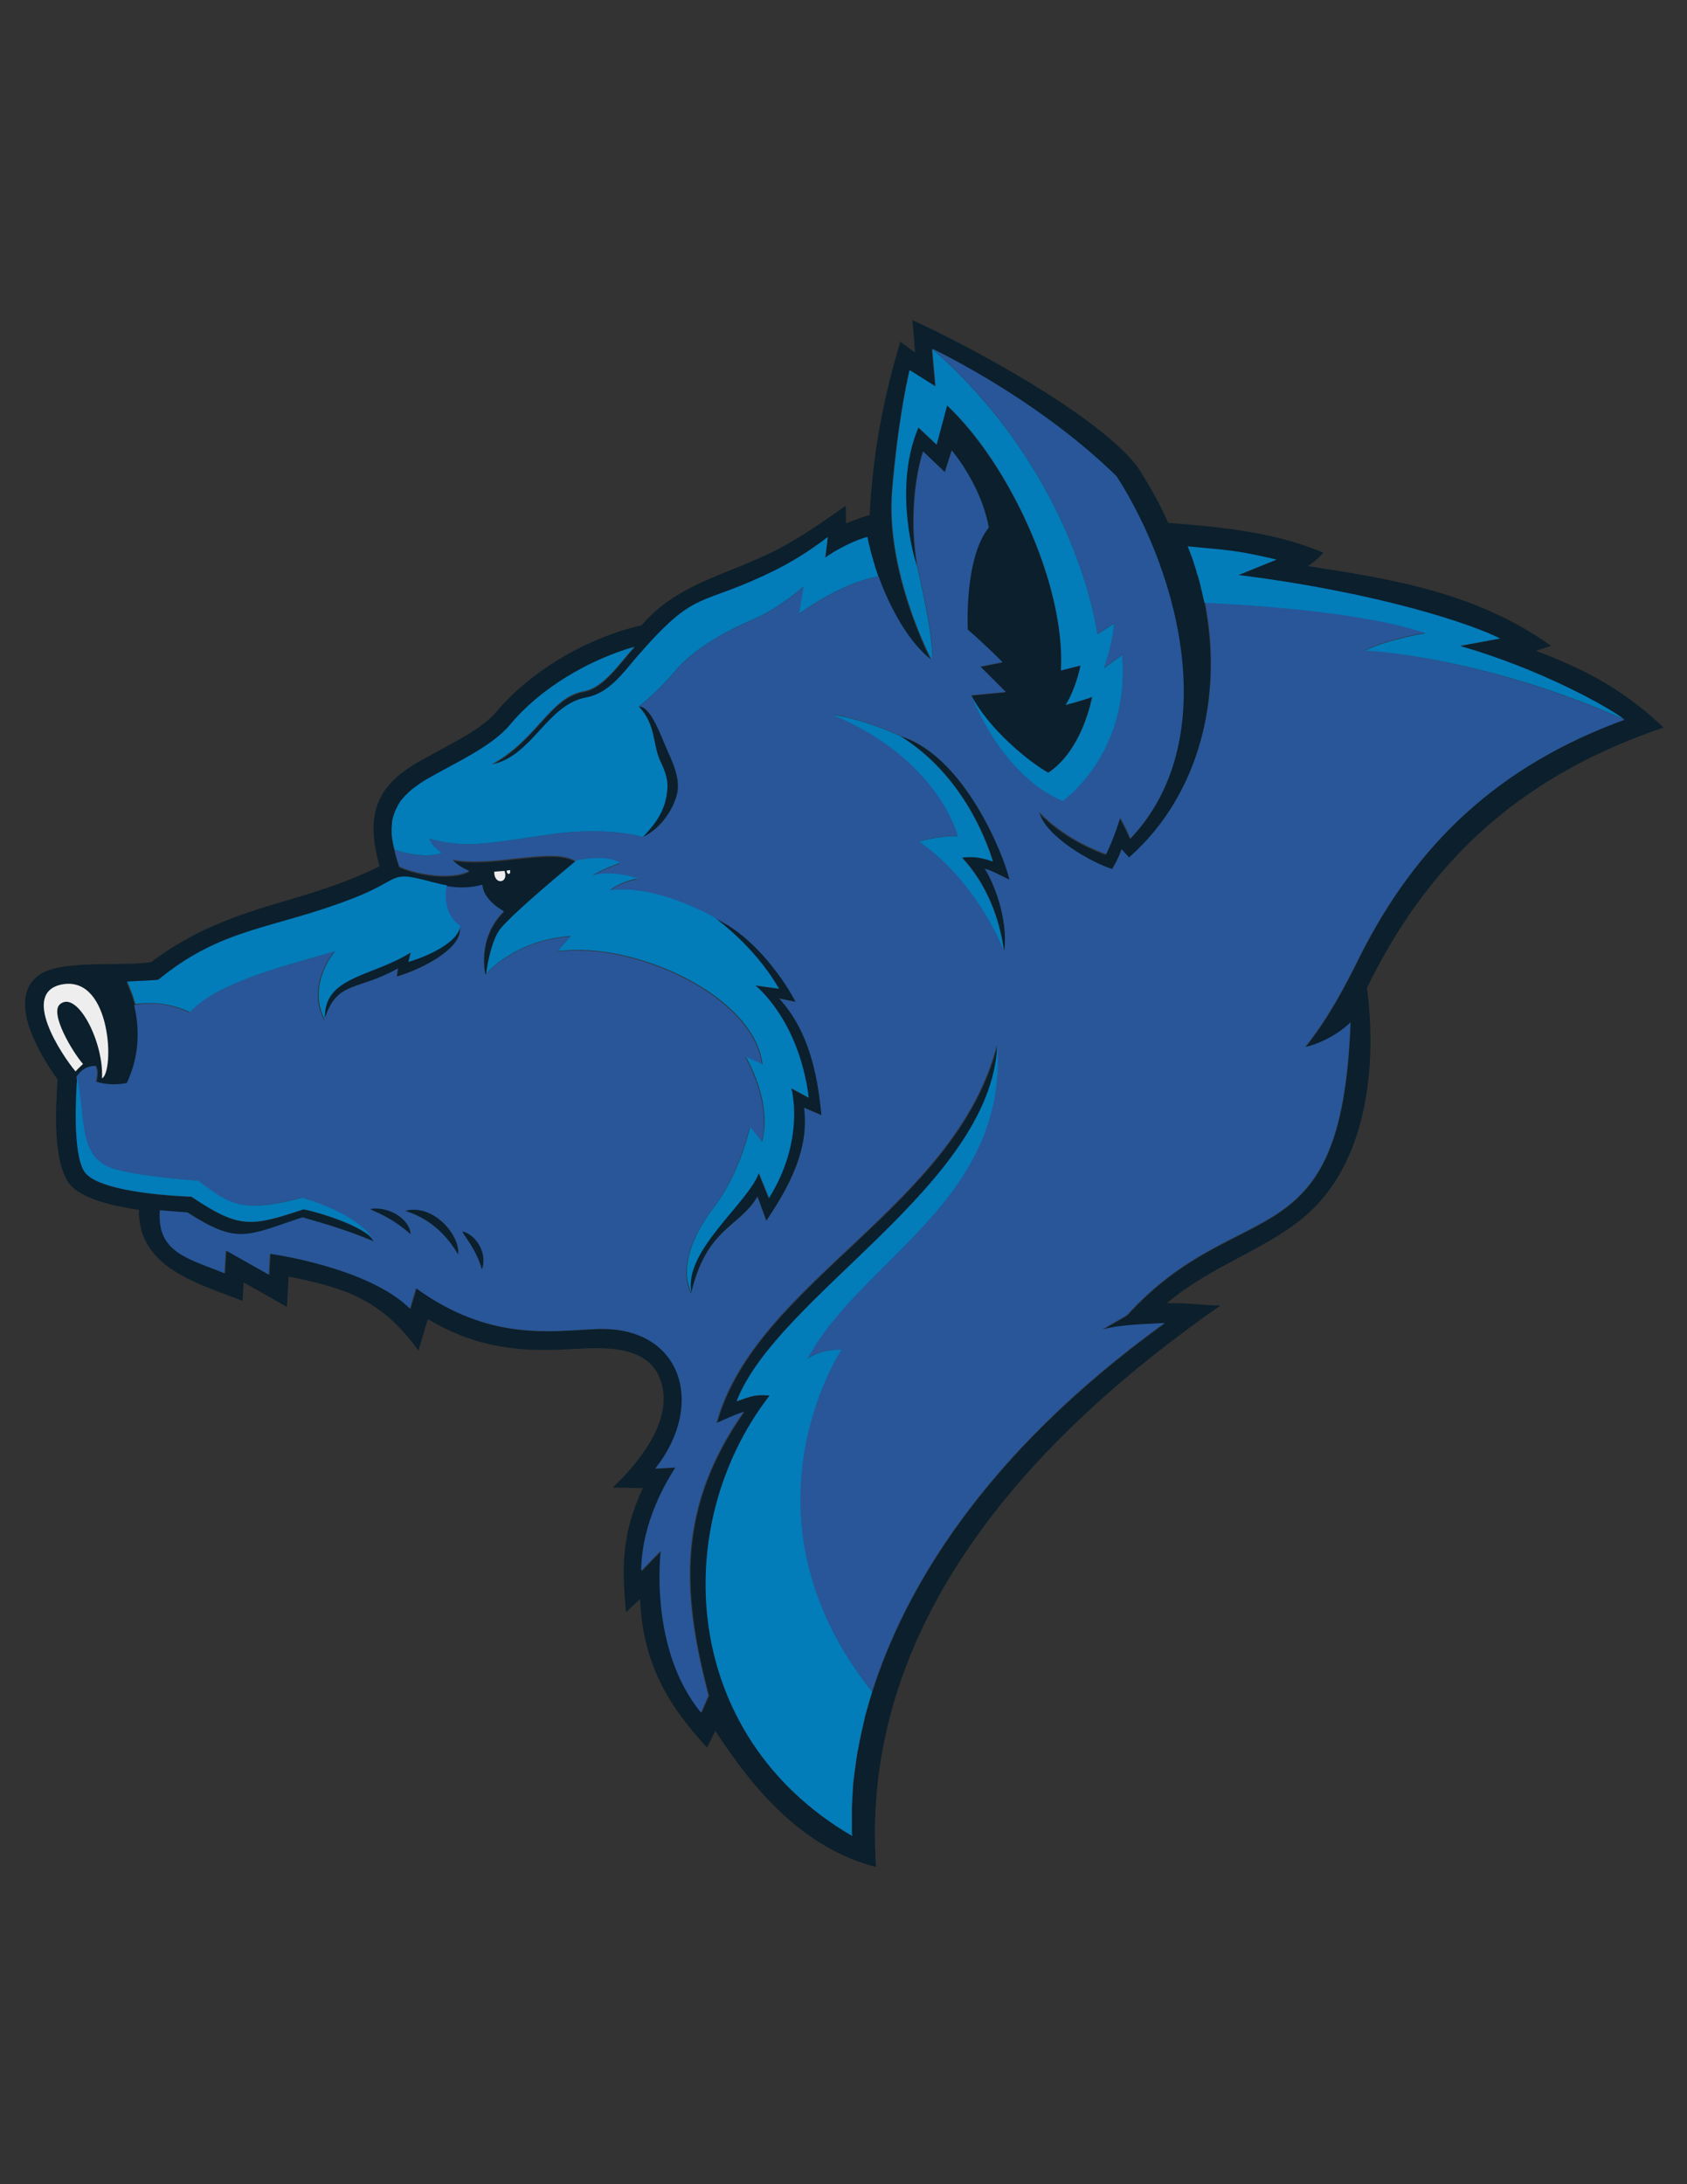 <?xml version="1.0" encoding="utf-8"?>
<!-- Generator: Adobe Illustrator 21.1.0, SVG Export Plug-In . SVG Version: 6.00 Build 0)  -->
<svg version="1.1" id="Layer_1" xmlns="http://www.w3.org/2000/svg" xmlns:xlink="http://www.w3.org/1999/xlink" x="0px" y="0px"
	 viewBox="0 0 612 792" enable-background="new 0 0 612 792" xml:space="preserve">
<rect x="0" y="0" width="612" height="792" fill="#333333" stroke="none"/>
<g>
	<path fill="#0B1F2C" d="M166.1,454.9c-8-13.7-18.7-15.3-19.1-15.9C157.7,436.4,167.2,448.5,166.1,454.9z M134.1,438.3
		c1.8,1.1,7.5,2.8,14.8,9.2C148.8,442.3,141.3,437.2,134.1,438.3z M282.4,358.6l-8.6-1.2c0,0,15.8,12.2,19.4,40.7l-6.3-3.4
		c0,0,5.2,18.4-8.1,39.8l-3.7-9.1c-3.7,10.9-27.8,28.7-24.4,43.6c5.7-24.1,17.4-23.8,24.1-35.2l3.2,8.8c8.2-12.2,15.7-25.9,13.7-41
		l6.3,2.7c-1.4-15.1-4.7-30.7-15.3-42.3l5.9,1.2c-2.8-5.7-14.4-24.1-30-30.6C258.7,332.5,273.1,342.4,282.4,358.6z M242.1,286
		c-0.5,5.7-2.1,10.5-8.9,17.5c7.4-3.4,11.8-11.6,12.6-16.5c0.6-3.8-0.5-7.9-3.2-13.8c-2.7-5.9-6.4-17.2-10.8-17
		c6.4,6.6,4.9,13.9,8,20.2C241.6,280.2,242.3,283.2,242.1,286z M380.2,280.3c12.6-8.5,15.9-27.5,15.9-27.5c-2.7,1.1-9.6,2.9-9.6,2.9
		c4-6.3,5.4-14.3,5.4-14.3l-7.1,1.8c1.8-31.4-19.2-75.4-41.3-96.1l-3.8,14.2l-6.6-6.2c-8.3,19.4-3,43.2-0.5,50.3
		c-4-24,2.1-41.5,2.1-41.5l7.9,7.5l2.5-7.9c11.7,14.6,13.4,28,13.4,28c-9,11.2-7.6,37-7.6,37c6.3,5.4,12.6,11.8,12.6,11.8l-8,1.6
		l9.2,9.2l-12.5,1.2C358.6,264.4,373,276.2,380.2,280.3z M162.9,341.6c-4.3,3.6-11.1,6.1-14.8,7.2c0.3-1.2,0.8-3.4,0.8-3.4
		c-14.4,9-32,8.6-31.1,24.4c4.6-14.5,11.4-10.2,26.7-18.7l-0.4,2.9c6.9-1.8,24.7-9.9,22.8-18.2C166.6,337.9,165.1,339.9,162.9,341.6
		z M495.9,358.2c3.7,28.1,0.2,64.2-23.2,83.4c-14.4,11.9-33.2,17.3-49.5,31c6.8-0.3,12.6,0.7,19.5,0.8
		C374.8,520.8,311.6,588.2,317.8,677c-26.2-6.8-44.1-27.5-58.3-49.4l-3,6.1c-14.9-16.2-23.3-31.3-24.3-53.9l-5.1,4.8
		c-1.6-17.3-1.4-28.8,6.1-45l-10.9-0.2c10.1-9.6,23.6-26.3,16.5-40.9c-6.1-12.3-24.5-9.5-35.7-9.1c-17.8,0.7-32.3-1.8-47.9-11.1
		l-3.4,11.4c-13.1-18-25.6-22.6-47.1-26.8l-0.6,11L88.4,465l-0.4,6.7c-16.7-6.5-37.9-12.1-37.6-33c-8.2-1.2-21.7-3.9-25.7-10.1
		c-5.5-8.5-4.5-26.7-3.8-37.2c-6.5-9-18.5-28.8-7.1-37.6c7.9-6.1,30.2-3.2,41-4.9c6.9-5.2,14.3-9.5,22.2-13
		c20.2-9,39.1-11,60.7-21.8c-4.2-15.1-3.3-26.8,11.3-36.1c9.2-5.9,24.6-12.2,30.9-19.7c12.8-15.3,33.4-27.1,52.9-31.6
		c13.2-15.6,32.9-18.7,50.1-27.9c7.8-4.2,14.6-8.8,23.9-15.4l0.1,6.4c2.3-0.9,6.2-2.5,8.6-3c1.3-25.1,5.6-44.2,11.1-62.9l5.4,4
		l-1-11.8c22,10,66.8,34.3,81.4,52.8c4.3,6.6,8.2,13.5,11.4,20.7c19.1,1.5,38.5,3.3,56.3,10.8c-1.4,1.6-3.7,3.6-5.6,4.9
		c31.8,4.8,61.6,9.9,88.2,28.9l-5.5,1.8c18.2,6.8,32.2,14.4,46.3,27.8C555.8,280,520.2,308.3,495.9,358.2z M27.4,388.5
		c1-1.1,2.1-2.1,2.7-2.7c-3.7-4.1-12.3-18.4-8.3-21.7C28,359,37.7,377.8,37.1,391c4.5-2.3,3.5-37-14.2-34.1
		C7.2,359.6,22.3,382.4,27.4,388.5z M589.3,261c-6.1-4.8-31.3-18.6-59.7-26.7l14.6-2.7c-9.6-4.9-43.1-16.5-94.9-23l13.8-5.6
		c-15.2-3.6-18.2-3.4-32.2-4.8c0.6,1.5,1.1,3,1.7,4.5c0.2,0.4,0.3,0.9,0.4,1.3c0.4,1.2,0.8,2.3,1.1,3.5c0.1,0.4,0.2,0.8,0.4,1.2
		c0.4,1.5,0.9,3,1.2,4.6c0.1,0.3,0.1,0.5,0.2,0.8c0.3,1.3,0.6,2.6,0.9,3.9c6.9,33.8-1.2,70.3-27.4,93.3l-2.7-3
		c-1,2.8-1.9,4.5-3.4,7.2c-7-2.1-24.2-11.6-26.5-20.7c8.7,9,20,13.7,24.3,15.3c2.9-5.9,5.1-13.2,5.1-13.2c0,0,2,3.3,3.7,7.5
		c33.2-34.8,18.4-94.8-5-131.3c-25.5-24.9-56.6-41.2-66.9-46.3l1.2,13.6l-9.4-5.9c-1.4,6-4.4,20.8-6.3,43.5
		c-2.5,29.7,14.2,61.5,14.3,61.6c-7.6-5.6-14.8-18-19.2-30.3c-0.4-1.2-0.8-2.4-1.2-3.6c0,0,0-0.1,0-0.1c-0.4-1.2-0.7-2.3-1-3.4
		c0-0.1-0.1-0.2-0.1-0.3c-0.3-1.1-0.6-2.2-0.8-3.2c0-0.1,0-0.2-0.1-0.3c-0.3-1.1-0.5-2.2-0.7-3.3c-3.7,0.8-11.4,4.5-15.3,7.5
		l0.9-7.5c-4,3.1-10.5,7.7-18.4,11.7c-28.8,14.4-28.6,6.1-50.9,31.8c-5.3,6.2-10.2,13.2-18.4,14.7c-14.2,2.6-19.5,21.4-34.3,24.3
		c16.9-9.3,21.1-24.4,33.6-26.6c7.3-1.3,13.4-10.9,18.3-16.1c-16.8,4.8-34.2,15.1-45.1,28.2c-6.9,8.3-20.7,14.2-30.4,19.9
		c-0.7,0.4-1.3,0.8-1.9,1.2c-0.1,0.1-0.2,0.1-0.3,0.2c-0.6,0.4-1.1,0.8-1.7,1.2c-0.1,0.1-0.2,0.2-0.3,0.2c-0.5,0.4-1,0.8-1.5,1.2
		c0,0-0.1,0.1-0.1,0.1c-0.5,0.4-0.9,0.8-1.3,1.2c-0.1,0.1-0.1,0.1-0.2,0.2c-0.4,0.4-0.8,0.8-1.1,1.2c-0.1,0.1-0.1,0.2-0.2,0.2
		c-0.3,0.4-0.7,0.8-1,1.3c0,0.1-0.1,0.1-0.1,0.2c-0.3,0.4-0.6,0.9-0.8,1.3c0,0,0,0.1,0,0.1c-0.2,0.5-0.5,0.9-0.7,1.4
		c0,0.1-0.1,0.2-0.1,0.2c-0.2,0.5-0.3,0.9-0.5,1.4c0,0.1,0,0.2-0.1,0.2c-0.1,0.5-0.3,1-0.4,1.5c0,0,0,0,0,0c-0.1,0.5-0.2,1-0.2,1.5
		c0,0.1,0,0.1,0,0.2c0,0.5-0.1,1-0.1,1.5c0,0.1,0,0.2,0,0.3c0,0.5,0,1.1,0,1.6c0,0,0,0.1,0,0.1c0,0.5,0.1,1.1,0.2,1.7
		c0,0,0,0.1,0,0.1c0.1,0.6,0.2,1.2,0.3,1.8c0,0.1,0,0.2,0.1,0.3c0.1,0.6,0.2,1.2,0.4,1.8c0,0,0,0,0,0.1c0,0,0,0,0,0
		c0.4,1.9,1,3.9,1.7,6c3.6,2.1,17.8,5.6,25.5,1.7c0,0-4.1-1.7-6.2-4.1c15.4,2.9,36.6-4.8,44.8,0.6c0,0-24.7,20.3-28.1,25.5
		c-3.4,5.2-4.6,15.5-4.6,15.5s-3.4-13,6.7-23c0,0-7.5-3.8-7.8-9.6c-4.9,1.3-9.1,1.2-13.3,0.4c-0.7-0.1-1.4-0.3-2.1-0.4
		c-0.1,0-0.2,0-0.3-0.1c-0.7-0.2-1.4-0.3-2.1-0.5c-0.2,0-0.3-0.1-0.5-0.1c-0.7-0.2-1.5-0.4-2.2-0.6c-0.8-0.2-1.6-0.4-2.5-0.6
		c-10.6-2.6-8,0.7-23.9,6.9c-29,11.4-47.5,10.4-70.9,29.6c-1.3,0.3-5.8,0.4-11.4,0.7c0.1,0.2,0.2,0.4,0.3,0.6c0,0.1,0.1,0.2,0.1,0.2
		c0.1,0.2,0.1,0.4,0.2,0.5c0,0.1,0.1,0.2,0.1,0.2c0.2,0.5,0.4,1.1,0.7,1.8c0,0.1,0.1,0.2,0.1,0.2c0.1,0.3,0.2,0.5,0.3,0.8
		c0,0.1,0.1,0.2,0.1,0.2c0.2,0.7,0.5,1.5,0.7,2.3c0,0.1,0,0.2,0.1,0.2c0.1,0.3,0.2,0.7,0.3,1c1.8,7.3,2.5,17.6-2.6,28.4
		c-1.2,0.3-5.6,1.3-11.2-0.5c0.2-1,0.9-3.7-0.1-5.7c-3.3,0-5.2,1.4-7,4c-0.4,5.6-1.8,27.5,2.6,34.3c5.3,8.2,38.8,9.1,38.8,9.1
		c17.4,11.6,21.4,11,40.7,4.6c3.8,0.6,22.4,5.9,25.7,11.6c-9.1-3.8-16.3-6-25.8-8.7c-20.2,6.7-23.5,10.1-41.8-1.8
		c-1.4-0.1-5.2-0.3-9.9-0.8c-1.3,15.6,10.6,17.6,23.4,22.9l0.5-8.3l15.6,8.8l0.4-7.6c2.2,0.3,36,5.3,50.8,19.9l2.2-7.4
		c26.6,19.4,48.8,15.5,65.2,14.8c31.2-1.4,40.3,27.1,21.6,50.6l7.3-0.4c-2.5,4.2-12.2,19.1-12.4,37.5l7.1-7.3
		c0,0.1-4.5,35.5,14.6,58.7l2.7-6.2c-10-37.9-11.3-68.5,12.8-102.9c-4.1,1.3-6.2,2.4-9.9,4.1c14.1-51.2,86.6-78.2,101.7-137
		c-2.4,50.9-79.7,90.7-94.6,129.1c5.5-1.9,6.5-2.5,12-2.1c-36.5,47.2-32.5,123.3,29.9,159.7c0-0.2,0-0.5-0.1-0.8c0-0.1,0-0.2,0-0.3
		c0-0.2,0-0.4,0-0.6c0-0.1,0-0.3,0-0.4c0-0.2,0-0.4,0-0.5c0-0.2,0-0.3,0-0.5c0-0.2,0-0.4,0-0.5c0-0.2,0-0.4,0-0.5c0-0.2,0-0.4,0-0.5
		c0-0.4,0-0.9,0-1.4c0-0.1,0-0.2,0-0.3c0-0.3,0-0.6,0-0.8c0-0.1,0-0.3,0-0.4c0-0.3,0-0.6,0-0.9c0-0.1,0-0.3,0-0.4c0-0.3,0-0.7,0-1
		c0-0.1,0-0.2,0-0.4c0.1-1.7,0.2-3.5,0.3-5.5c0,0,0,0,0-0.1c0-0.5,0.1-1,0.1-1.5c0-0.1,0-0.1,0-0.2c0-0.5,0.1-1,0.1-1.5
		c0,0,0-0.1,0-0.1c0.3-2.8,0.7-5.8,1.2-9c0,0,0,0,0-0.1c0.1-0.6,0.2-1.3,0.3-1.9c0,0,0,0,0,0c0.6-3.3,1.3-6.8,2.2-10.5
		c0,0,0-0.1,0-0.1c0.2-0.7,0.3-1.4,0.5-2.1c0-0.1,0-0.1,0-0.2c0.8-3,1.7-6.1,2.7-9.3c0,0,0,0,0,0c11.5-36.2,39.4-85.4,106.1-133.6
		c-5.2,0.3-15.7,0.4-22.7,2.4l9-5.2c41.3-45.3,77.9-18.1,81.1-106.2c-4.6,4.5-12.3,8.2-16.4,8.9c8.7-11,14.3-21.8,19.4-32.1
		C513.9,305.4,544.3,277.4,589.3,261z M183,315.8c-0.8,0.1-3.1,0.2-3.7,0.3C179.2,321.1,184.7,320.3,183,315.8z M185,315.5
		c-0.4,0.1-0.8,0.1-1.2,0.2C183.9,317.5,185.5,317.1,185,315.5z M168.2,446.6c-1.9-0.6,4.5,5.5,6.6,13.8
		C176.9,454.9,173.2,448.2,168.2,446.6z M327,267.1c21.9,13.8,30.7,36.8,33.3,45.3c-5.2-1.8-8.2-1.8-11.2-1.4
		c8.6,9.2,13.6,21.6,15.2,33.9c1.6-11.8-4-25.5-7-29.9c2.8,0.7,6.1,2.7,9,4C364.1,309.8,349.9,274.4,327,267.1z"/>
	<path fill="#285698" d="M308.9,661c0,0.2,0,0.4,0,0.5C308.9,661.4,308.9,661.2,308.9,661z M152.5,283.9c-0.6,0.4-1.1,0.8-1.7,1.2
		C151.3,284.7,151.9,284.3,152.5,283.9z M434.6,208.6c-0.1-0.4-0.2-0.8-0.4-1.2C434.4,207.8,434.5,208.2,434.6,208.6z M308.9,658.5
		c0-0.1,0-0.3,0-0.4C308.9,658.2,308.9,658.3,308.9,658.5z M308.9,657.2c0-0.1,0-0.3,0-0.4C308.9,656.9,308.9,657,308.9,657.2z
		 M149,286.5c0.5-0.4,1-0.8,1.5-1.2C150,285.7,149.5,286.1,149,286.5z M152.8,283.7c0.6-0.4,1.3-0.8,1.9-1.2
		C154,282.9,153.4,283.3,152.8,283.7z M159.9,320.6c-0.1,0-0.2,0-0.3-0.1C159.7,320.6,159.8,320.6,159.9,320.6z M436,214
		c-0.1-0.3-0.1-0.5-0.2-0.8C435.9,213.5,436,213.7,436,214z M315.3,198c0,0.1,0,0.2,0.1,0.3C315.4,198.2,315.4,198.1,315.3,198z
		 M143.1,308c-0.1-0.6-0.3-1.2-0.4-1.8C142.9,306.8,143,307.4,143.1,308z M157,320c0.2,0,0.3,0.1,0.5,0.1
		C157.3,320,157.2,320,157,320z M317.4,205.4C317.3,205.3,317.3,205.3,317.4,205.4C317.3,205.3,317.3,205.3,317.4,205.4z
		 M316.2,201.5c0,0.1,0.1,0.2,0.1,0.3C316.3,201.7,316.2,201.6,316.2,201.5z M154.8,319.4c-0.8-0.2-1.6-0.4-2.5-0.6
		C153.2,319,154,319.2,154.8,319.4z M145,291c-0.3,0.4-0.6,0.9-0.8,1.3C144.5,291.8,144.7,291.4,145,291z M309,664.1
		c0,0.2,0,0.4,0,0.6C309,664.5,309,664.3,309,664.1z M145.1,290.8c0.3-0.4,0.6-0.8,1-1.3C145.7,289.9,145.4,290.3,145.1,290.8z
		 M309.1,665c0,0.3,0,0.5,0.1,0.8C309.1,665.5,309.1,665.3,309.1,665z M144.2,292.3c-0.2,0.5-0.5,0.9-0.7,1.4
		C143.7,293.3,143.9,292.8,144.2,292.3z M142.9,295.3c0.1-0.5,0.3-0.9,0.5-1.4C143.2,294.4,143.1,294.9,142.9,295.3z M48.6,363
		c0,0.1,0,0.2,0.1,0.2C48.6,363.2,48.6,363.1,48.6,363z M47.5,359.7c0-0.1-0.1-0.2-0.1-0.2C47.5,359.6,47.5,359.6,47.5,359.7z
		 M147.4,288c-0.4,0.4-0.8,0.8-1.1,1.2C146.6,288.8,147,288.4,147.4,288z M308.9,662.1c0,0.2,0,0.4,0,0.5
		C309,662.5,309,662.3,308.9,662.1z M46.8,357.7c0-0.1-0.1-0.2-0.1-0.2C46.7,357.6,46.8,357.6,46.8,357.7z M46.4,356.7
		c0,0.1,0.1,0.2,0.1,0.2C46.4,356.9,46.4,356.8,46.4,356.7z M309,663.2c0,0.2,0,0.4,0,0.5C309,663.5,309,663.3,309,663.2z
		 M147.6,287.9c0.4-0.4,0.8-0.8,1.3-1.2C148.4,287.1,148,287.5,147.6,287.9z M310.8,637.5C310.8,637.5,310.8,637.5,310.8,637.5
		C310.8,637.5,310.8,637.5,310.8,637.5z M309.6,646.6c0,0,0-0.1,0-0.1C309.6,646.5,309.6,646.6,309.6,646.6z M47.8,360.5
		c0,0.1,0.1,0.2,0.1,0.2C47.9,360.7,47.8,360.6,47.8,360.5z M142.2,300.6c0,0.5,0,1.1,0,1.6C142.2,301.7,142.2,301.1,142.2,300.6z
		 M313.9,622.6c0,0.1,0,0.1,0,0.2C313.9,622.7,313.9,622.7,313.9,622.6z M308.9,659.3c0,0.1,0,0.2,0,0.3
		C308.9,659.5,308.9,659.4,308.9,659.3z M142.2,300.3c0-0.5,0-1,0.1-1.5C142.2,299.3,142.2,299.8,142.2,300.3z M162.9,341.6
		c2.1-1.7,3.7-3.7,4-5.9C166.6,337.9,165.1,339.9,162.9,341.6z M142.5,297c0.1-0.5,0.2-1,0.4-1.5C142.7,296,142.6,296.5,142.5,297z
		 M311.1,635.5C311.1,635.5,311.1,635.5,311.1,635.5C311.1,635.5,311.1,635.5,311.1,635.5z M309.3,649.9
		C309.3,649.8,309.3,649.8,309.3,649.9C309.3,649.8,309.3,649.8,309.3,649.9z M142.4,304.1c0.1,0.6,0.2,1.2,0.3,1.8
		C142.6,305.3,142.5,304.7,142.4,304.1z M142.3,298.6c0.1-0.5,0.1-1,0.2-1.5C142.4,297.6,142.3,298.1,142.3,298.6z M309,655.4
		c0,0.1,0,0.2,0,0.4C309,655.6,309,655.5,309,655.4z M433.1,204c-0.1-0.4-0.3-0.9-0.4-1.3C432.8,203.1,433,203.5,433.1,204z
		 M142.2,302.4c0,0.5,0.1,1.1,0.2,1.7C142.3,303.5,142.3,302.9,142.2,302.4z M309.4,648.1c0,0.1,0,0.1,0,0.2
		C309.4,648.3,309.4,648.2,309.4,648.1z M313.3,624.9c0,0,0,0.1,0,0.1C313.3,625,313.3,625,313.3,624.9z M589.3,261
		c-45.1,16.4-75.4,44.5-96.4,86.5c-5.1,10.2-10.7,21.1-19.4,32.1c4.2-0.7,11.8-4.3,16.4-8.9c-3.2,88.2-39.9,60.9-81.1,106.2l-9,5.2
		c7-2,17.5-2,22.7-2.4c-66.7,48.2-94.6,97.5-106.1,133.6c-51.4-64-11.3-123.9-11.3-123.9c-7.7-0.3-12.3,3.2-12.3,3.2
		c19.2-35.8,72.6-57.4,68.8-113.6c-15.1,58.8-87.7,85.9-101.7,137c3.8-1.7,5.8-2.7,9.9-4.1c-24.1,34.4-22.8,65.1-12.8,102.9
		l-2.7,6.2c-19.1-23.2-14.6-58.6-14.6-58.7l-7.1,7.3c0.2-18.4,9.8-33.3,12.4-37.5l-7.3,0.4c18.6-23.5,9.5-52-21.6-50.6
		c-16.3,0.7-38.6,4.5-65.2-14.8l-2.2,7.4c-14.8-14.6-48.6-19.6-50.8-19.9l-0.4,7.6l-15.6-8.8l-0.5,8.3c-12.7-5.3-24.7-7.3-23.4-22.9
		c4.7,0.5,8.5,0.7,9.9,0.8c18.4,11.8,21.6,8.5,41.8,1.8c9.5,2.7,16.7,4.9,25.8,8.7c-5.8-10.3-26.3-15.8-26.3-15.8
		c-21.6,5.7-26.1,2.6-37.6-6.2c0,0-19.4-1.2-30-4.1c-13.7-3.8-10.7-17.6-13.9-33.5c1.8-2.6,3.7-4,7-4c1,2,0.3,4.8,0.1,5.7
		c5.6,1.7,10,0.7,11.2,0.5c5.1-10.8,4.4-21.1,2.6-28.4c0,0.1,0,0.1,0,0.2c3.7-0.8,11.2-1.5,20,2.6c9.8-10.4,30.8-15.8,52.6-22
		c0,0-10.4,12.1-3.6,24.8c4.6-14.5,11.4-10.2,26.7-18.7l-0.4,2.9c6.9-1.8,24.7-9.9,22.8-18.2c0,0-7-3.9-4.9-14.7c0,0-0.1,0-0.1,0
		c4.2,0.8,8.4,0.9,13.3-0.4c0.3,5.7,7.8,9.6,7.8,9.6c-10.1,10-6.7,23-6.7,23s10.3-12.3,30.7-13.8l-4.7,5.5
		c28.7-3.8,71.6,16.7,74.3,41l-6.1-2.8c0,0,9.9,16.3,5.9,30.9l-4.3-5.4c0,0-3.5,16.5-12.9,28.9c-9.5,12.4-12.2,23.4-8.3,31.4
		c5.7-24.1,17.4-23.8,24.1-35.2l3.2,8.8c8.2-12.2,15.7-25.9,13.7-41l6.3,2.7c-1.4-15.1-4.7-30.7-15.3-42.3l5.9,1.2
		c-2.8-5.7-14.4-24.1-30-30.6c-11.1-5.8-24.8-11.1-37.5-9.6c0,0,3.1-3,10.2-4.3c0,0-8.4-3-16.4-1.2c0,0,3.1-2,9.8-4.4
		c0,0-3.7-3.3-15.8-0.9c-8.2-5.4-29.4,2.3-44.8-0.6c2.1,2.5,6.2,4.1,6.2,4.1c-7.7,3.9-21.9,0.4-25.5-1.7c-0.7-2.1-1.3-4.1-1.7-6
		c11.2,3.9,17.3,1.2,17.3,1.2c-3.7-2.3-4.7-5.2-4.7-5.2c13.5,3.9,23.6,1.3,44.3-1.6c20.7-2.9,33.2,1,33.2,1
		c7.4-3.4,11.8-11.6,12.6-16.5c0.6-3.8-0.5-7.9-3.2-13.8c-2.7-5.9-6.4-17.2-10.8-17c0,0,6.7-5,13.5-13.2
		c6.8-8.1,19.2-14.7,28.4-18.6c9.1-3.9,17.9-11.7,17.9-11.7l-1.6,9.8c14.4-10.2,24.7-12.8,28.7-13.5c0,0,0,0,0-0.1
		c4.4,12.3,11.6,24.7,19.2,30.3c0,0,2.1-2.7-5.1-34c-4-24,2.1-41.5,2.1-41.5l7.9,7.5l2.5-7.9c11.7,14.6,13.4,28,13.4,28
		c-9,11.2-7.6,37-7.6,37c6.3,5.4,12.6,11.8,12.6,11.8l-8,1.6l9.2,9.2l-12.5,1.2c0,0,10.2,28.4,33.1,38.3c0,0,24.6-17.1,21.6-53
		l-6.6,4.8c0,0,3.3-9.3,3.6-16.2l-6,3.9c0,0-6.9-56.9-59.9-103.5c10.3,5.1,41.4,21.4,66.9,46.3c23.4,36.5,38.2,96.5,5,131.3
		c-1.8-4.2-3.7-7.5-3.7-7.5c0,0-2.2,7.3-5.1,13.2c-4.3-1.5-15.7-6.2-24.3-15.3c2.3,9.1,19.5,18.6,26.5,20.7c1.5-2.7,2.5-4.4,3.4-7.2
		l2.7,3c26.1-23,34.3-59.5,27.4-93.3c0,0.2,0.1,0.4,0.2,0.7c14.4,0.6,57,3.1,80,11.1c0,0-14.2,2.4-21.8,6.3
		C495.3,235.9,537,237.8,589.3,261z M149,447.6c-0.2-5.3-7.6-10.4-14.8-9.2C136,439.5,141.7,441.1,149,447.6z M147.1,439
		c0.3,0.6,11.1,2.2,19.1,15.9C167.2,448.5,157.7,436.4,147.1,439z M168.2,446.6c-1.9-0.6,4.5,5.5,6.6,13.8
		C176.9,454.9,173.2,448.2,168.2,446.6z M357.2,315c2.8,0.7,6.1,2.7,9,4c-2.1-9.2-16.3-44.6-39.2-52c-3.3-1.5-14.6-6.5-24.9-7.9
		c38.7,16.1,45.5,44,45.5,44c-5.9-0.3-14.1,1.9-14.1,1.9c21.9,15.4,30.8,39.8,30.8,39.8C365.9,333.1,360.2,319.4,357.2,315z"/>
	<path fill="#037CBA" d="M349,311c8.6,9.2,13.6,21.6,15.2,33.9c0,0-8.9-24.4-30.8-39.8c0,0,8.2-2.2,14.1-1.9c0,0-6.8-27.9-45.5-44
		c10.3,1.4,21.7,6.3,24.9,7.9c21.9,13.8,30.7,36.8,33.3,45.3C355.1,310.6,352,310.6,349,311z M305.3,489.4
		c-7.7-0.3-12.3,3.2-12.3,3.2c19.2-35.8,72.6-57.4,68.8-113.6c-2.4,50.9-79.7,90.7-94.6,129.1c5.5-1.9,6.5-2.5,12-2.1
		c-36.5,47.2-32.5,123.3,29.9,159.7c0-0.2,0-0.5-0.1-0.8c0-0.1,0-0.2,0-0.3c0-0.2,0-0.4,0-0.6c0-0.1,0-0.3,0-0.4c0-0.2,0-0.4,0-0.5
		c0-0.2,0-0.3,0-0.5c0-0.2,0-0.4,0-0.5c0-0.2,0-0.4,0-0.5c0-0.2,0-0.4,0-0.5c0-0.4,0-0.9,0-1.4c0-0.1,0-0.2,0-0.3c0-0.3,0-0.6,0-0.8
		c0-0.1,0-0.3,0-0.4c0-0.3,0-0.6,0-0.9c0-0.1,0-0.3,0-0.4c0-0.3,0-0.7,0-1c0-0.1,0-0.2,0-0.4c0.1-1.7,0.2-3.5,0.3-5.5c0,0,0,0,0-0.1
		c0-0.5,0.1-1,0.1-1.5c0-0.1,0-0.1,0-0.2c0-0.5,0.1-1,0.1-1.5c0,0,0-0.1,0-0.1c0.3-2.8,0.7-5.8,1.2-9c0,0,0,0,0-0.1
		c0.1-0.6,0.2-1.3,0.3-1.9c0,0,0,0,0,0c0.6-3.3,1.3-6.8,2.2-10.5c0,0,0-0.1,0-0.1c0.2-0.7,0.3-1.4,0.5-2.1c0-0.1,0-0.1,0-0.2
		c0.8-3,1.7-6.1,2.7-9.3c0,0,0,0,0,0C265.2,549.3,305.3,489.4,305.3,489.4z M160.4,309.3c-3.7-2.3-4.7-5.2-4.7-5.2
		c13.5,3.9,23.6,1.3,44.3-1.6c20.7-2.9,33.2,1,33.2,1c6.8-7,8.4-11.8,8.9-17.5c0.2-2.8-0.5-5.7-2.4-9.6c-3.1-6.3-1.6-13.6-8-20.2
		c0,0,6.7-5,13.5-13.2c6.8-8.1,19.2-14.7,28.4-18.6c9.1-3.9,17.9-11.7,17.9-11.7l-1.6,9.8c14.4-10.2,24.7-12.8,28.7-13.5
		c0,0,0,0,0-0.1c-0.4-1.2-0.8-2.4-1.2-3.6c0,0,0-0.1,0-0.1c-0.4-1.2-0.7-2.3-1-3.4c0-0.1-0.1-0.2-0.1-0.3c-0.3-1.1-0.6-2.2-0.8-3.2
		c0-0.1,0-0.2-0.1-0.3c-0.3-1.1-0.5-2.2-0.7-3.3c-3.7,0.8-11.4,4.5-15.3,7.5l0.9-7.5c-4,3.1-10.5,7.7-18.4,11.7
		c-28.8,14.4-28.6,6.1-50.9,31.8c-5.3,6.2-10.2,13.2-18.4,14.7c-14.2,2.6-19.5,21.4-34.3,24.3c16.9-9.3,21.1-24.4,33.6-26.6
		c7.3-1.3,13.4-10.9,18.3-16.1c-16.8,4.8-34.2,15.1-45.1,28.2c-6.9,8.3-20.7,14.2-30.4,19.9c-0.7,0.4-1.3,0.8-1.9,1.2
		c-0.1,0.1-0.2,0.1-0.3,0.2c-0.6,0.4-1.1,0.8-1.7,1.2c-0.1,0.1-0.2,0.2-0.3,0.2c-0.5,0.4-1,0.8-1.5,1.2c0,0-0.1,0.1-0.1,0.1
		c-0.5,0.4-0.9,0.8-1.3,1.2c-0.1,0.1-0.1,0.1-0.2,0.2c-0.4,0.4-0.8,0.8-1.1,1.2c-0.1,0.1-0.1,0.2-0.2,0.2c-0.3,0.4-0.7,0.8-1,1.3
		c0,0.1-0.1,0.1-0.1,0.2c-0.3,0.4-0.6,0.9-0.8,1.3c0,0,0,0.1,0,0.1c-0.2,0.5-0.5,0.9-0.7,1.4c0,0.1-0.1,0.2-0.1,0.2
		c-0.2,0.5-0.3,0.9-0.5,1.4c0,0.1,0,0.2-0.1,0.2c-0.1,0.5-0.3,1-0.4,1.5c0,0,0,0,0,0c-0.1,0.5-0.2,1-0.2,1.5c0,0.1,0,0.1,0,0.2
		c0,0.5-0.1,1-0.1,1.5c0,0.1,0,0.2,0,0.3c0,0.5,0,1.1,0,1.6c0,0,0,0.1,0,0.1c0,0.5,0.1,1.1,0.2,1.7c0,0,0,0.1,0,0.1
		c0.1,0.6,0.2,1.2,0.3,1.8c0,0.1,0,0.2,0.1,0.3c0.1,0.6,0.2,1.2,0.4,1.8c0,0,0,0,0,0.1c0,0,0,0,0,0
		C154.4,311.9,160.4,309.3,160.4,309.3z M332.7,205.3c-2.5-7.1-7.8-31,0.5-50.3l6.6,6.2l3.8-14.2c22.1,20.7,43,64.6,41.3,96.1
		l7.1-1.8c0,0-1.5,8-5.4,14.3c0,0,6.9-1.8,9.6-2.9c0,0-3.2,19-15.9,27.5c-7.3-4.1-21.6-15.9-27.9-28c0,0,10.2,28.4,33.1,38.3
		c0,0,24.6-17.1,21.6-53l-6.6,4.8c0,0,3.3-9.3,3.6-16.2l-6,3.9c0,0-6.9-56.9-59.9-103.5l1.2,13.6l-9.4-5.9c-1.4,6-4.4,20.8-6.3,43.5
		c-2.5,29.7,14.2,61.5,14.3,61.6C337.8,239.3,339.9,236.6,332.7,205.3z M517.1,229.6c0,0-14.2,2.4-21.8,6.3c0,0,41.7,1.8,94,25
		c-6.1-4.8-31.3-18.6-59.7-26.7l14.6-2.7c-9.6-4.9-43.1-16.5-94.9-23l13.8-5.6c-15.2-3.6-18.2-3.4-32.2-4.8c0.6,1.5,1.1,3,1.7,4.5
		c0.2,0.4,0.3,0.9,0.4,1.3c0.4,1.2,0.8,2.3,1.1,3.5c0.1,0.4,0.2,0.8,0.4,1.2c0.4,1.5,0.9,3,1.2,4.6c0.1,0.3,0.1,0.5,0.2,0.8
		c0.3,1.3,0.6,2.6,0.9,3.9c0,0.2,0.1,0.4,0.2,0.7C451.4,219.2,494.1,221.7,517.1,229.6z M207,339.4l-4.7,5.5
		c28.7-3.8,71.6,16.7,74.3,41l-6.1-2.8c0,0,9.9,16.3,5.9,30.9l-4.3-5.4c0,0-3.5,16.5-12.9,28.9c-9.5,12.4-12.2,23.4-8.3,31.4
		c-3.4-15,20.7-32.8,24.4-43.6l3.7,9.1c13.3-21.4,8.1-39.7,8.1-39.8l6.3,3.4c-3.6-28.5-19.4-40.7-19.4-40.7l8.6,1.2
		c-9.3-16.2-23.8-26-23.8-26.1c-11.1-5.8-24.8-11.1-37.5-9.6c0,0,3.1-3,10.2-4.3c0,0-8.4-3-16.4-1.2c0,0,3.1-2,9.8-4.4
		c0,0-3.7-3.3-15.8-0.9c0,0-24.7,20.3-28.1,25.5c-3.4,5.2-4.6,15.5-4.6,15.5S186.6,340.9,207,339.4z M109.5,434.3
		c-21.6,5.7-26.1,2.6-37.6-6.2c0,0-19.4-1.2-30-4.1c-13.7-3.8-10.7-17.6-13.9-33.5c-0.4,5.6-1.8,27.5,2.6,34.3
		c5.3,8.2,38.8,9.1,38.8,9.1c17.4,11.6,21.4,11,40.7,4.6c3.8,0.6,22.4,5.9,25.7,11.6C130,439.7,109.5,434.3,109.5,434.3z M68.9,367
		c9.8-10.4,30.8-15.8,52.6-22c0,0-10.4,12.1-3.6,24.8c-0.9-15.8,16.7-15.4,31.1-24.4c0,0-0.5,2.2-0.8,3.4c3.7-1.1,10.4-3.6,14.8-7.2
		c2.1-1.7,3.7-3.7,4-5.9c0,0-7-3.9-4.9-14.7c0,0-0.1,0-0.1,0c-0.7-0.1-1.4-0.3-2.1-0.4c-0.1,0-0.2,0-0.3-0.1
		c-0.7-0.2-1.4-0.3-2.1-0.5c-0.2,0-0.3-0.1-0.5-0.1c-0.7-0.2-1.5-0.4-2.2-0.6c-0.8-0.2-1.6-0.4-2.5-0.6c-10.6-2.6-8,0.7-23.9,6.9
		c-29,11.4-47.5,10.4-70.9,29.6c-1.3,0.3-5.8,0.4-11.4,0.7c0.1,0.2,0.2,0.4,0.3,0.6c0,0.1,0.1,0.2,0.1,0.2c0.1,0.2,0.1,0.4,0.2,0.5
		c0,0.1,0.1,0.2,0.1,0.2c0.2,0.5,0.4,1.1,0.7,1.8c0,0.1,0.1,0.2,0.1,0.2c0.1,0.3,0.2,0.5,0.3,0.8c0,0.1,0.1,0.2,0.1,0.2
		c0.2,0.7,0.5,1.5,0.7,2.3c0,0.1,0,0.2,0.1,0.2c0.1,0.3,0.2,0.7,0.3,1c0,0.1,0,0.1,0,0.2C52.6,363.6,60.2,362.9,68.9,367z"/>
	<path fill="#EEEEEE" d="M27.4,388.5c-5.1-6.1-20.3-28.9-4.6-31.6c17.7-2.9,18.7,31.8,14.2,34.1c0.7-13.2-9-32-15.2-26.9
		c-4,3.2,4.6,17.5,8.3,21.7C29.5,386.4,28.4,387.4,27.4,388.5z M185,315.5c-0.4,0.1-0.8,0.1-1.2,0.2
		C183.9,317.5,185.5,317.1,185,315.5z M183,315.8c-0.8,0.1-3.1,0.2-3.7,0.3C179.2,321.1,184.7,320.3,183,315.8z"/>
</g>
</svg>
